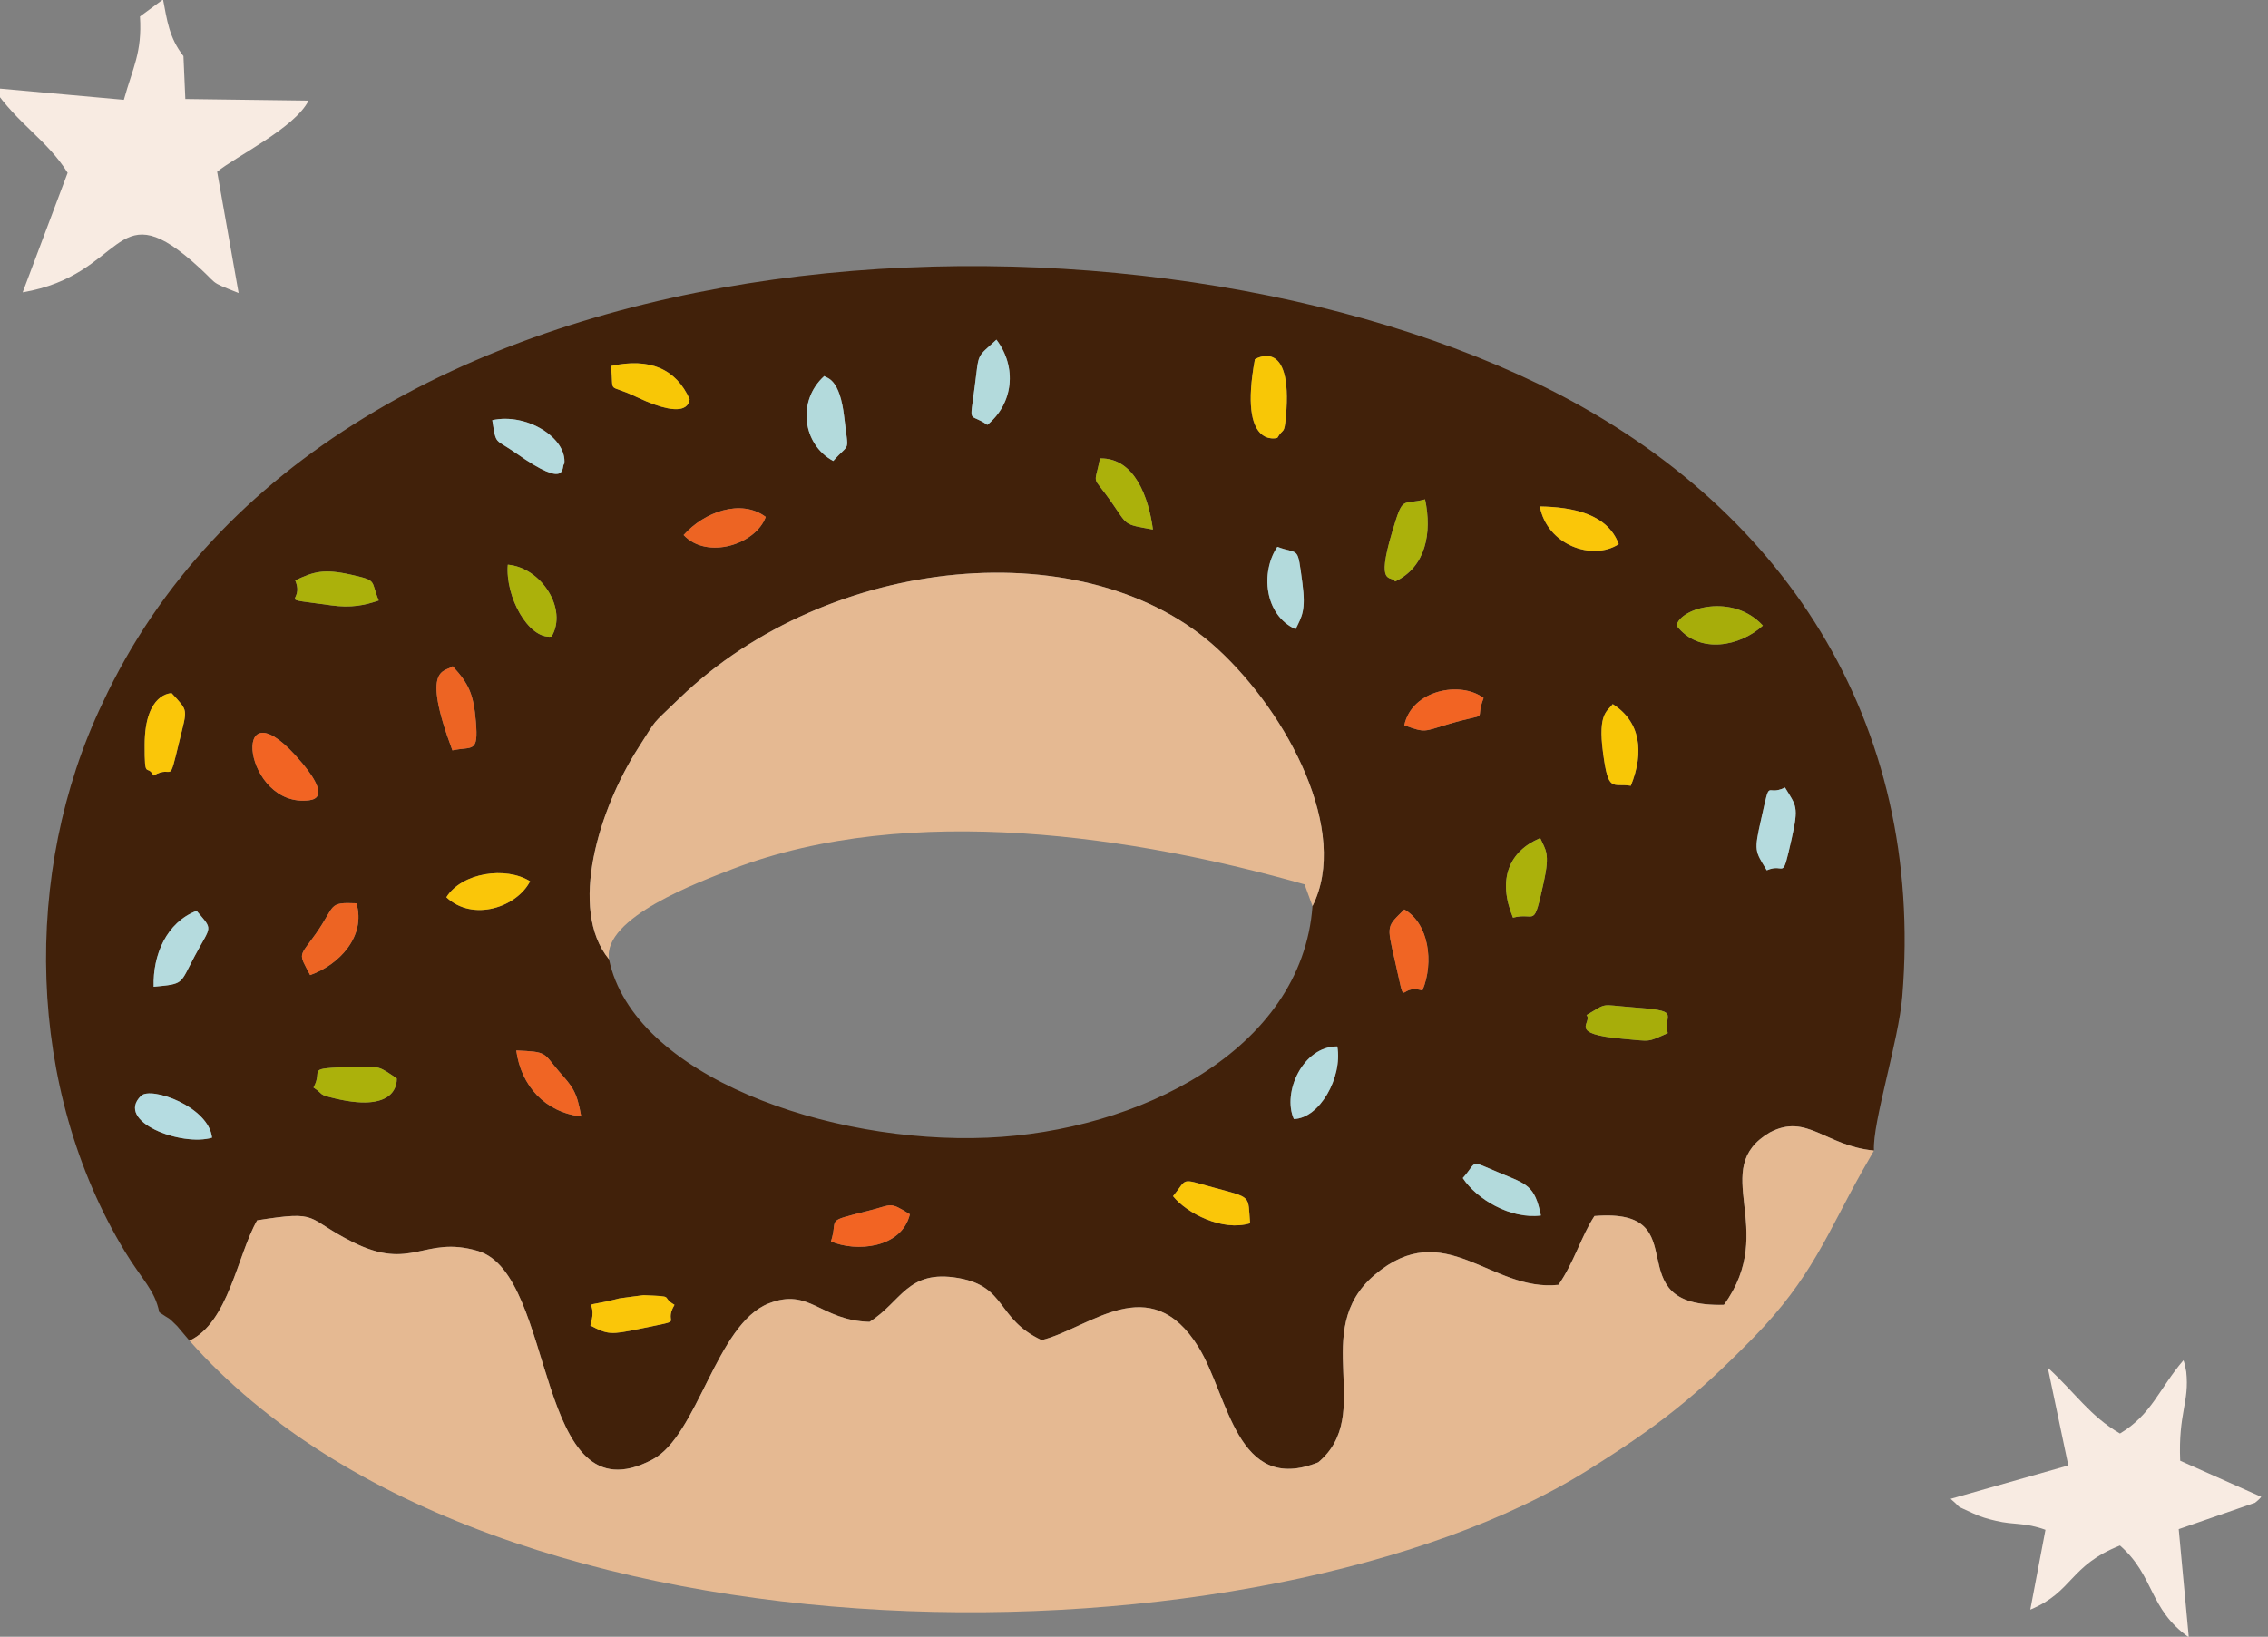 <?xml version="1.0" encoding="utf-8"?>
<!-- Generator: Adobe Illustrator 15.1.0, SVG Export Plug-In . SVG Version: 6.00 Build 0)  -->
<!DOCTYPE svg PUBLIC "-//W3C//DTD SVG 1.1//EN" "http://www.w3.org/Graphics/SVG/1.1/DTD/svg11.dtd">
<svg version="1.1" id="Слой_1" xmlns:xodm="http://www.corel.com/coreldraw/odm/2003"
	 xmlns="http://www.w3.org/2000/svg" xmlns:xlink="http://www.w3.org/1999/xlink" x="0px" y="0px" width="169px" height="122px"
	 viewBox="0 0 169 122" enable-background="new 0 0 169 122" xml:space="preserve">
<rect x="0" y="0" width="169" height="122" fill="#808080" stroke="none"/>
<g id="Слой_x0020_1">
	<g id="_2726424292160">
		<path fill="#41210A" d="M50.26,97.26c-0.94,1.59,1.08,1.02-2.61,1.79c-2.14,0.44-2.34,0.44-3.66-0.25
			c0.69-2.25-1.23-1.14,2.16-2.021c0.07-0.02,1.79-0.239,1.8-0.239C50.44,96.641,49.15,96.609,50.26,97.26z M61.92,92.529
			c0.58-1.779-0.57-1.43,2.75-2.27c1.87-0.46,1.55-0.73,3.13,0.25C67.18,93.07,63.75,93.34,61.92,92.529z M87.41,89.16
			c1.1-1.34,0.48-1.34,2.96-0.66c2.979,0.811,2.601,0.561,2.78,2.68C91.1,91.811,88.439,90.439,87.41,89.16z M109,87.811
			c1.15-1.291,0.4-1.36,2.689-0.41c2.08,0.869,2.67,0.93,3.131,3.199C112.561,90.891,110.04,89.391,109,87.811z M15.8,84.8
			c-2.27,0.681-7.26-1.2-5.29-3.12C11.25,80.96,15.56,82.48,15.8,84.8z M23.36,81.061c0.79-1.41-0.78-1.4,2.92-1.541
			c2.07-0.08,1.98-0.01,3.28,0.86c0,0.011,0.29,2.66-4.58,1.5C23.64,81.561,24.21,81.63,23.36,81.061z M96.41,83.41
			c-0.881-2,0.689-5.43,3.24-5.41C100.05,80.33,98.311,83.37,96.41,83.41z M38.47,78.3c2.37,0.101,1.98,0.16,3.19,1.57
			c0.99,1.13,1.32,1.45,1.65,3.351C40.6,82.9,38.83,80.93,38.47,78.3z M118.221,75.66c1.609-0.939,0.969-0.77,3.299-0.59
			c3.92,0.289,2.391,0.439,2.75,1.939c-1.59,0.7-1.18,0.61-3.34,0.42C116.68,77.061,118.721,76.23,118.221,75.66z M104.641,67.79
			c1.83,1.04,2.229,3.94,1.35,6.04c-1.891-0.58-1.141,1.76-2.061-2.28C103.32,68.9,103.34,69.09,104.641,67.79z M11.45,73.55
			c-0.07-2.38,0.96-4.8,3.2-5.659c1.26,1.489,1.1,1.039-0.14,3.369C13.38,73.38,13.76,73.33,11.45,73.55z M23.11,72.68
			c-0.9-1.709-0.84-1.3,0.43-3.09c1.49-2.119,0.87-2.35,3.02-2.26C27.29,69.811,25.24,71.93,23.11,72.68z M45.38,71.5
			c-3.07-3.73-0.72-11.24,2.18-15.75c1.52-2.36,0.82-1.52,3.07-3.7c11.19-10.79,30.45-12.57,40.101-3.68
			c5.279,4.86,9.859,13.649,7.069,19.17C97.01,78.32,84.76,84.33,73.58,84.8C61.78,85.3,47.2,80.21,45.38,71.5L45.38,71.5z
			 M33.26,66.88c1.16-1.851,4.45-2.319,6.24-1.19C38.51,67.62,35.24,68.73,33.26,66.88L33.26,66.88z M112.74,68.4
			c-1.18-2.871-0.29-4.95,2.029-5.931c0.391,0.9,0.75,1.07,0.26,3.3C114.24,69.35,114.46,67.95,112.74,68.4z M131.65,64.87
			c-0.881-1.46-0.961-1.4-0.42-3.8c0.74-3.29,0.289-1.64,1.779-2.37c0.84,1.38,1.04,1.38,0.49,3.84
			C132.75,65.84,133.08,64.26,131.65,64.87z M119.45,56.1c-0.4-3.01,0.36-3.08,0.72-3.62c2.051,1.3,2.38,3.55,1.35,6.09
			C120.15,58.35,119.85,59.15,119.45,56.1z M22.01,56.3c3.08,3.39,1.06,3.3,1.04,3.35C18.14,60.28,17.11,50.91,22.01,56.3z
			 M11.44,57.81c-0.5-0.92-0.67,0.42-0.66-2.3c0.01-3.9,2.01-3.84,2.01-3.84c1.27,1.38,1.17,1.11,0.58,3.55
			C12.51,58.78,12.99,56.91,11.44,57.81z M104.641,54.06c0.56-2.64,4.199-3.33,5.909-2.03c-0.75,1.91,0.71,0.97-2.64,1.95
			C106.08,54.52,106.26,54.65,104.641,54.06z M35.46,53.79c0.2,2.39-0.25,1.82-1.75,2.14c-2.39-6.4-0.51-5.8,0.02-6.27
			C34.93,50.96,35.29,51.73,35.46,53.79z M131.359,46.63c-1.649,1.52-4.739,2.21-6.43,0C125.18,45.32,129.109,44.17,131.359,46.63z
			 M96.54,46.9c-2.34-1.06-2.62-4.27-1.36-6.14c1.66,0.62,1.48-0.18,1.87,2.72C97.311,45.5,97.02,45.93,96.54,46.9z M37.84,42.09
			c2.51,0.22,4.48,3.32,3.26,5.36C39.37,47.66,37.64,44.47,37.84,42.09z M24.67,45.12c-4.37-0.61-1.92-0.05-2.67-1.86
			c1.39-0.65,2.1-0.89,4.22-0.41c1.94,0.44,1.38,0.41,2,1.91C27.16,45.12,26.17,45.33,24.67,45.12z M114.74,37.75
			c2.42,0.04,5.05,0.54,5.88,2.81C118.67,41.83,115.29,40.64,114.74,37.75z M50.94,39.88c1.53-1.72,4.28-2.73,6.12-1.35
			C56.31,40.59,52.68,41.74,50.94,39.88z M103.96,43.34c-0.29-0.49-1.45,0.44-0.229-3.66c0.85-2.86,0.699-1.98,2.459-2.46
			C106.721,39.74,106.24,42.26,103.96,43.34L103.96,43.34z M81.97,34.17c2.58-0.05,3.62,2.9,3.94,5.3
			c-2.26-0.41-1.84-0.26-3.12-2.09C81.33,35.3,81.54,36.33,81.97,34.17z M42.05,34.57c-0.27,0.12,0.44,2.06-3.58-0.78
			c-1.64-1.15-1.48-0.55-1.79-2.47C39.26,30.75,42.27,32.66,42.05,34.57z M62.91,31.12c0.31,2.77,0.47,1.77-0.82,3.24
			c-2.27-1.21-2.74-4.46-0.67-6.33C61.6,28.2,62.58,28.16,62.91,31.12z M95.82,31.05c-0.131,1.41-0.18,0.8-0.641,1.59
			c0,0-2.92,0.9-1.67-5.86C93.51,26.78,96.359,25,95.82,31.05z M73.57,31.67c-1.38-0.98-1.33,0.14-0.94-2.85
			c0.34-2.61,0.1-2.1,1.62-3.5C75.81,27.39,75.5,30.09,73.57,31.67z M51.39,29.76c-0.06,0.04,0.09,1.75-3.96-0.17
			c-2.26-1.08-1.67-0.08-1.9-2.31C48.39,26.65,50.37,27.48,51.39,29.76z M7.63,52.43c-6,12.56-5.68,28.72,1.68,40.86
			c1.3,2.14,2.22,2.851,2.56,4.521c0.92,0.64,0.53,0.239,1.33,1.029c0.05,0.051,0.79,0.939,0.92,1.09
			c2.91-1.359,3.56-6.359,5.04-8.97c4.78-0.76,3.52-0.19,7.1,1.61c4.45,2.24,5.31-0.51,9.34,0.67c5.92,1.729,4.17,20.199,13,15.56
			c3.4-1.771,4.75-10.09,8.67-11.64c3.07-1.221,3.82,1.26,7.52,1.369c2.39-1.489,2.81-3.92,6.61-3.27
			c3.65,0.631,2.82,3.04,6.22,4.631c3.61-0.91,8.069-5.33,11.69,0.529c2.25,3.641,2.819,11.02,8.92,8.58
			c4.289-3.609-0.721-9.8,4.199-13.971c5.23-4.439,8.66,1.291,13.7,0.74c1.149-1.64,1.71-3.649,2.681-5.129
			c7.939-0.66,1.35,6.829,9.649,6.619c4.11-5.66-1.229-10.119,3.42-12.85c2.771-1.46,4.13,1.01,7.761,1.35
			c-0.131-2.05,1.84-8.17,2.109-11.49c1.68-20.439-8.84-36.81-27.18-45.68C83.17,13.42,24.62,15.92,7.63,52.43L7.63,52.43z"/>
		<path fill="#E5B992" d="M14.12,99.93c22.7,25.68,80.28,24.631,104.2,9.65c5.24-3.28,8.029-5.471,12.369-9.91
			c4.32-4.43,5.461-7.72,8.041-12.32l0.6-1.05c0.08-0.14,0.21-0.36,0.311-0.54c-3.631-0.34-4.99-2.81-7.761-1.35
			c-4.649,2.73,0.69,7.189-3.42,12.85c-8.3,0.211-1.71-7.279-9.649-6.619c-0.971,1.479-1.531,3.489-2.681,5.129
			c-5.04,0.551-8.47-5.18-13.7-0.74C97.51,99.2,102.52,105.391,98.23,109c-6.101,2.439-6.67-4.939-8.92-8.58
			c-3.621-5.859-8.081-1.439-11.69-0.529c-3.4-1.591-2.57-4-6.22-4.631c-3.8-0.65-4.22,1.78-6.61,3.27
			c-3.7-0.109-4.45-2.59-7.52-1.369c-3.92,1.55-5.27,9.869-8.67,11.64c-8.83,4.64-7.08-13.83-13-15.56
			c-4.03-1.18-4.89,1.57-9.34-0.67c-3.58-1.801-2.32-2.37-7.1-1.61C17.68,93.57,17.03,98.57,14.12,99.93L14.12,99.93z"/>
		<path fill="#E5B992" d="M45.38,71.5c-0.48-3.1,6.68-5.75,9.22-6.73c13.23-5.069,30.19-2.379,42.61,1.15l0.59,1.62
			c2.79-5.521-1.79-14.31-7.069-19.17c-9.65-8.89-28.911-7.11-40.101,3.68c-2.25,2.18-1.55,1.34-3.07,3.7
			C44.66,60.26,42.31,67.77,45.38,71.5z"/>
		<path fill="#F8EBE2" d="M10.43,1.23c0.17,2.69-0.54,3.82-1.2,6.21L-0.5,6.56c1.82,2.69,4.01,3.87,5.54,6.32l-3.35,8.91
			c7.6-1.29,6.76-7.39,12.61-2.33c2.2,1.91,1.04,1.41,3.48,2.38l-1.6-9.04c1.41-1.15,5.8-3.27,6.81-5.3l-9.18-0.12l-0.14-3.2
			c-1.08-1.37-1.23-2.73-1.52-4.22L10.43,1.23z"/>
		<path fill="#F8EBE2" d="M157.971,106.85c-2.25-1.31-3.261-2.959-5.381-4.91l1.53,7.291l-8.771,2.49
			c1.01,0.859,0.121,0.35,1.65,1.069c0.57,0.271,1.12,0.431,1.73,0.569c1.39,0.33,2.119,0.101,3.689,0.67l-1.13,5.951
			c3.21-1.34,2.89-3.271,6.681-4.78c2.6,2.28,2.129,4.72,5.129,6.84l-0.75-8.06l5.69-1.971c0.13-0.1,0.33-0.27,0.46-0.439
			l-6.04-2.69c-0.149-3.58,0.7-4.34,0.45-6.64c-0.01-0.11-0.08-0.35-0.09-0.44c-0.021-0.08-0.061-0.29-0.12-0.409
			C160.891,103.5,160.34,105.43,157.971,106.85L157.971,106.85z"/>
		<path fill="#F26423" d="M23.05,59.65c0.02-0.05,2.04,0.04-1.04-3.35C17.11,50.91,18.14,60.28,23.05,59.65z"/>
		<path fill="#F8C706" d="M93.51,26.78c-1.25,6.76,1.67,5.86,1.67,5.86c0.461-0.79,0.51-0.18,0.641-1.59
			C96.359,25,93.51,26.78,93.51,26.78z"/>
		<path fill="#FAC609" d="M11.44,57.81c1.55-0.9,1.07,0.97,1.93-2.59c0.59-2.44,0.69-2.17-0.58-3.55c0,0-2-0.06-2.01,3.84
			C10.77,58.23,10.94,56.89,11.44,57.81z"/>
		<path fill="#FAC609" d="M43.99,98.8c1.32,0.69,1.52,0.69,3.66,0.25c3.69-0.771,1.67-0.2,2.61-1.79
			c-1.11-0.65,0.18-0.619-2.31-0.72c-0.01,0-1.73,0.22-1.8,0.239C42.76,97.66,44.68,96.55,43.99,98.8z"/>
		<path fill="#ABB10B" d="M26.28,79.52c-3.7,0.141-2.13,0.131-2.92,1.541c0.85,0.569,0.28,0.5,1.62,0.819
			c4.87,1.16,4.58-1.489,4.58-1.5C28.26,79.51,28.35,79.439,26.28,79.52z"/>
		<path fill="#ABB10B" d="M103.96,43.34c2.28-1.08,2.761-3.6,2.229-6.12c-1.76,0.48-1.609-0.4-2.459,2.46
			C102.51,43.78,103.67,42.85,103.96,43.34L103.96,43.34z"/>
		<path fill="#B3DADC" d="M62.09,34.36c1.29-1.47,1.13-0.47,0.82-3.24c-0.33-2.96-1.31-2.92-1.49-3.09
			C59.35,29.9,59.82,33.15,62.09,34.36z"/>
		<path fill="#ED6423" d="M33.71,55.93c1.5-0.32,1.95,0.25,1.75-2.14c-0.17-2.06-0.53-2.83-1.73-4.13
			C33.2,50.13,31.32,49.53,33.71,55.93z"/>
		<path fill="#F8C706" d="M51.39,29.76c-1.02-2.28-3-3.11-5.86-2.48c0.23,2.23-0.36,1.23,1.9,2.31
			C51.48,31.51,51.33,29.8,51.39,29.76z"/>
		<path fill="#B5DBDE" d="M131.65,64.87c1.43-0.61,1.1,0.97,1.85-2.33c0.55-2.46,0.35-2.46-0.49-3.84
			c-1.49,0.73-1.039-0.92-1.779,2.37C130.689,63.471,130.77,63.41,131.65,64.87z"/>
		<path fill="#B5DBDE" d="M11.45,73.55c2.31-0.22,1.93-0.17,3.06-2.29c1.24-2.33,1.4-1.88,0.14-3.369
			C12.41,68.75,11.38,71.17,11.45,73.55z"/>
		<path fill="#A7AD0A" d="M121.52,75.07c-2.33-0.18-1.689-0.35-3.299,0.59c0.5,0.57-1.541,1.4,2.709,1.77
			c2.16,0.19,1.75,0.28,3.34-0.42C123.91,75.51,125.439,75.359,121.52,75.07z"/>
		<path fill="#ABB10B" d="M112.74,68.4c1.72-0.45,1.5,0.949,2.289-2.631c0.49-2.229,0.131-2.399-0.26-3.299
			C112.45,63.45,111.561,65.529,112.74,68.4z"/>
		<path fill="#A7AD0A" d="M124.93,46.63c1.69,2.21,4.78,1.52,6.43,0C129.109,44.17,125.18,45.32,124.93,46.63z"/>
		<path fill="#ED6423" d="M23.11,72.68c2.13-0.75,4.18-2.869,3.45-5.35c-2.15-0.09-1.53,0.141-3.02,2.26
			C22.27,71.38,22.21,70.971,23.11,72.68z"/>
		<path fill="#F06524" d="M103.93,71.55c0.92,4.04,0.17,1.7,2.061,2.28c0.88-2.1,0.48-5-1.35-6.04
			C103.34,69.09,103.32,68.9,103.93,71.55z"/>
		<path fill="#ABB10B" d="M22,43.26c0.75,1.81-1.7,1.25,2.67,1.86c1.5,0.21,2.49,0,3.55-0.36c-0.62-1.5-0.06-1.47-2-1.91
			C24.1,42.37,23.39,42.61,22,43.26z"/>
		<path fill="#B5DBDE" d="M42.05,34.57c0.22-1.91-2.79-3.82-5.37-3.25c0.31,1.92,0.15,1.32,1.79,2.47
			C42.49,36.63,41.78,34.69,42.05,34.57z"/>
		<path fill="#F8C706" d="M121.52,58.57c1.03-2.54,0.701-4.79-1.35-6.09c-0.359,0.54-1.12,0.61-0.72,3.62
			C119.85,59.15,120.15,58.35,121.52,58.57z"/>
		<path fill="#B5DCE1" d="M10.51,81.68c-1.97,1.92,3.02,3.801,5.29,3.12C15.56,82.48,11.25,80.96,10.51,81.68z"/>
		<path fill="#F26423" d="M61.92,92.529c1.83,0.811,5.26,0.541,5.88-2.02c-1.58-0.98-1.26-0.71-3.13-0.25
			C61.35,91.1,62.5,90.75,61.92,92.529z"/>
		<path fill="#B3DADC" d="M73.57,31.67c1.93-1.58,2.24-4.28,0.68-6.35c-1.52,1.4-1.28,0.89-1.62,3.5
			C72.24,31.81,72.19,30.69,73.57,31.67z"/>
		<path fill="#B3DADC" d="M96.54,46.9c0.479-0.97,0.771-1.4,0.51-3.42c-0.39-2.9-0.21-2.1-1.87-2.72
			C93.92,42.63,94.2,45.84,96.54,46.9z"/>
		<path fill="#ABB10B" d="M85.91,39.47c-0.32-2.4-1.36-5.35-3.94-5.3c-0.43,2.16-0.64,1.13,0.82,3.21
			C84.07,39.21,83.65,39.06,85.91,39.47z"/>
		<path fill="#B3DADC" d="M111.689,87.4c-2.289-0.95-1.539-0.881-2.689,0.41c1.04,1.58,3.561,3.08,5.82,2.789
			C114.359,88.33,113.77,88.27,111.689,87.4L111.689,87.4z"/>
		<path fill="#F26423" d="M104.641,54.06c1.619,0.59,1.439,0.46,3.27-0.08c3.35-0.98,1.89-0.04,2.64-1.95
			C108.84,50.73,105.2,51.42,104.641,54.06z"/>
		<path fill="#FAC609" d="M90.37,88.5c-2.479-0.68-1.86-0.68-2.96,0.66c1.029,1.279,3.689,2.65,5.74,2.02
			C92.971,89.061,93.35,89.311,90.37,88.5z"/>
		<path fill="#B5DBDE" d="M96.41,83.41c1.9-0.04,3.64-3.08,3.24-5.41C97.1,77.98,95.529,81.41,96.41,83.41z"/>
		<path fill="#FAC609" d="M120.62,40.56c-0.83-2.27-3.46-2.77-5.88-2.81C115.29,40.64,118.67,41.83,120.62,40.56z"/>
		<path fill="#ABB10B" d="M41.1,47.45c1.22-2.04-0.75-5.14-3.26-5.36C37.64,44.47,39.37,47.66,41.1,47.45z"/>
		<path fill="#F06524" d="M41.66,79.87c-1.21-1.41-0.82-1.47-3.19-1.57c0.36,2.63,2.13,4.601,4.84,4.921
			C42.98,81.32,42.65,81,41.66,79.87z"/>
		<path fill="#ED6423" d="M50.94,39.88c1.74,1.86,5.37,0.71,6.12-1.35C55.22,37.15,52.47,38.16,50.94,39.88z"/>
		<path fill="#FAC609" d="M33.26,66.88c1.98,1.851,5.25,0.74,6.24-1.19C37.71,64.561,34.42,65.029,33.26,66.88L33.26,66.88z"/>
	</g>
</g>
</svg>
